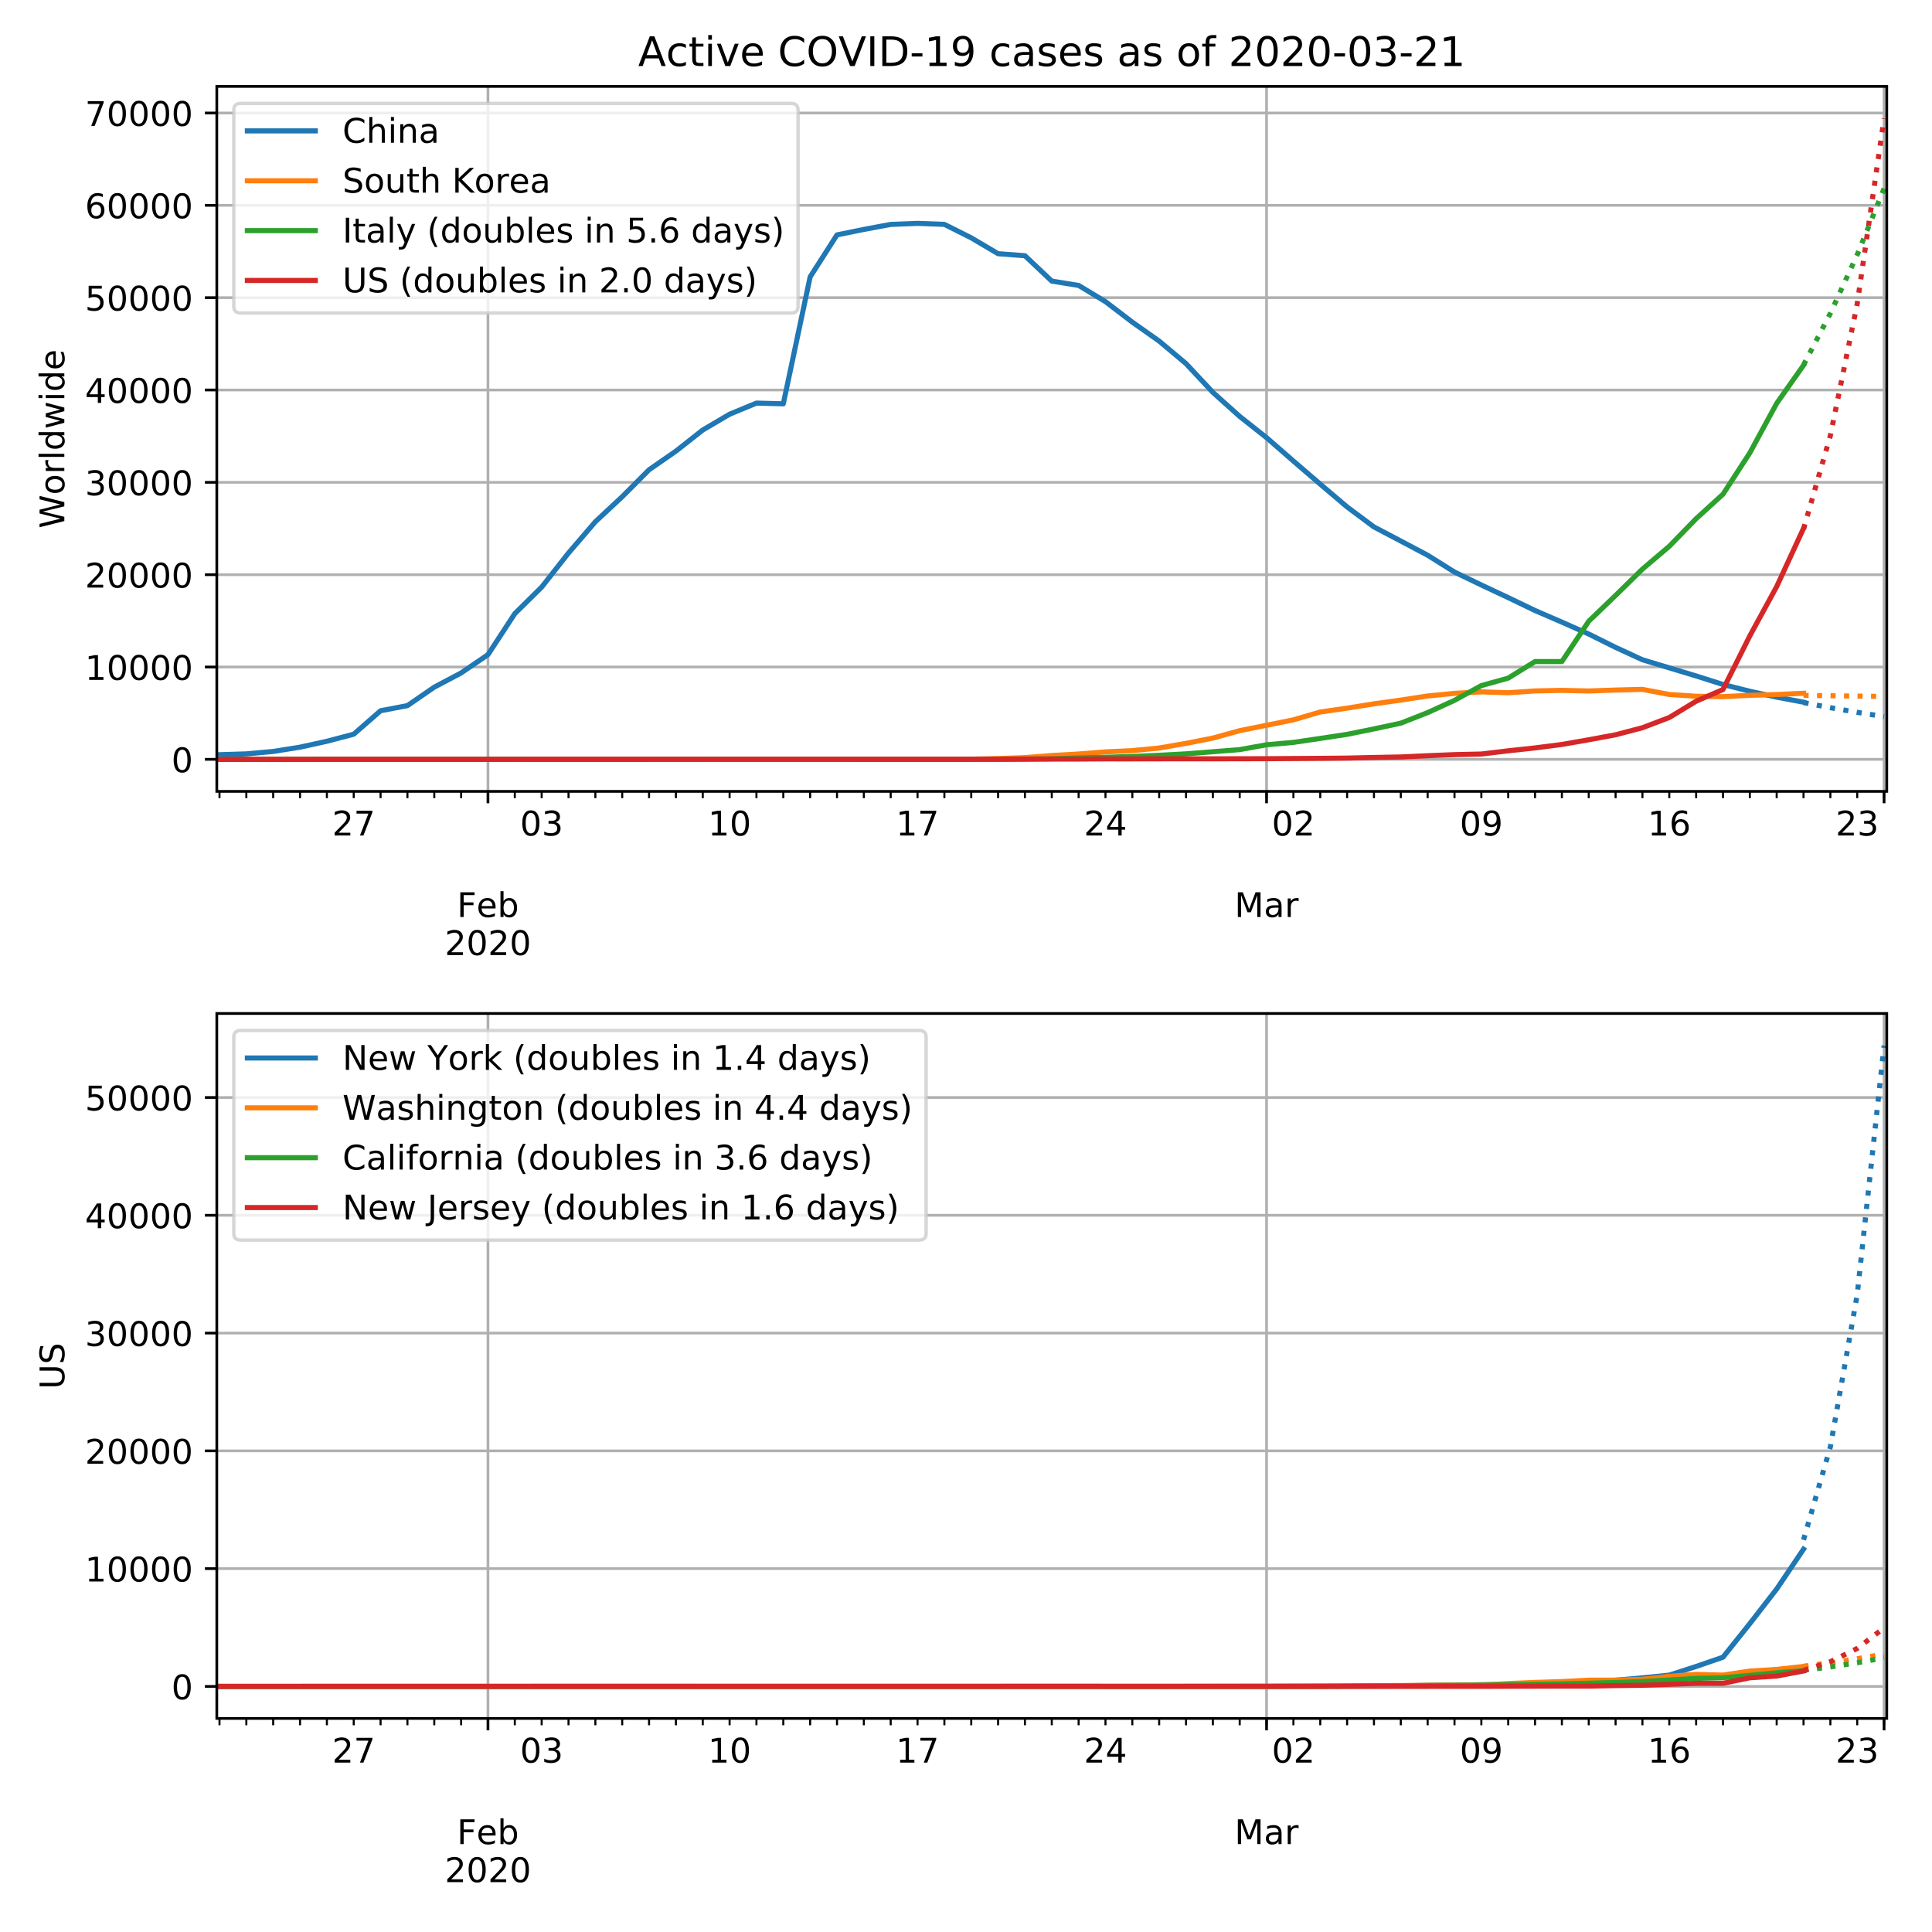 <svg height="758.4" stroke-linejoin="round" viewBox="0 0 568.8 568.8" width="758.4" xmlns="http://www.w3.org/2000/svg" xmlns:xlink="http://www.w3.org/1999/xlink"><defs><path id="u" d="M30.61 48.39q-7.22 0-11.422-5.64-4.204-5.64-4.204-15.453 0-9.813 4.172-15.453 4.188-5.64 11.453-5.64 7.188 0 11.375 5.655 4.203 5.672 4.203 15.438 0 9.719-4.203 15.406-4.187 5.688-11.375 5.688zm0 7.61q11.718 0 18.406-7.625 6.703-7.61 6.703-21.078 0-13.422-6.703-21.078-6.688-7.64-18.407-7.64-11.765 0-18.437 7.64-6.656 7.656-6.656 21.078 0 13.469 6.656 21.078Q18.844 56 30.609 56z" stroke-linejoin="round"/><path id="Q" d="M9.813 72.906h13.28l32.329-60.984v60.984h9.562V0h-13.28L19.39 60.984V0H9.813z" stroke-linejoin="round"/><path id="b" d="M0 0v3.5" stroke="#000" stroke-linejoin="round" stroke-width=".8"/><path id="c" d="M9.813 72.906h41.89v-8.312H19.672V43.109h28.906v-8.297H19.672V0h-9.86z" stroke-linejoin="round"/><path id="d" d="M56.203 29.594v-4.39H14.891q.593-9.282 5.593-14.142 5-4.859 13.938-4.859 5.172 0 10.031 1.266 4.86 1.265 9.656 3.812v-8.5Q49.266.734 44.187-.344 39.11-1.422 33.892-1.422q-13.094 0-20.735 7.61-7.64 7.625-7.64 20.625 0 13.421 7.25 21.296Q20.016 56 32.328 56q11.031 0 17.453-7.11 6.422-7.093 6.422-19.296zm-8.984 2.64q-.094 7.36-4.125 11.75-4.032 4.407-10.672 4.407-7.516 0-12.031-4.25-4.516-4.25-5.203-11.97z" stroke-linejoin="round"/><path id="e" d="M48.688 27.297q0 9.906-4.079 15.547-4.078 5.64-11.203 5.64-7.14 0-11.218-5.64-4.079-5.64-4.079-15.547 0-9.906 4.078-15.547 4.079-5.64 11.22-5.64 7.124 0 11.202 5.64t4.078 15.547zM18.108 46.39q2.844 4.875 7.157 7.234Q29.594 56 35.594 56q9.968 0 16.187-7.906 6.235-7.907 6.235-20.797T51.78 6.484q-6.218-7.906-16.187-7.906-6 0-10.328 2.375-4.313 2.375-7.157 7.25V0H9.08v75.984h9.03z" stroke-linejoin="round"/><path id="f" d="M19.188 8.297h34.421V0H7.33v8.297q5.609 5.812 15.296 15.594 9.703 9.797 12.188 12.64 4.734 5.313 6.609 9 1.89 3.688 1.89 7.25 0 5.813-4.078 9.469-4.078 3.672-10.625 3.672-4.64 0-9.797-1.61-5.14-1.609-11-4.89v9.969Q13.767 71.78 18.938 73q5.188 1.219 9.485 1.219 11.328 0 18.062-5.672 6.735-5.656 6.735-15.125 0-4.5-1.688-8.531-1.672-4.016-6.125-9.485-1.218-1.422-7.765-8.187-6.532-6.766-18.453-18.922z" stroke-linejoin="round"/><path id="g" d="M31.781 66.406q-7.61 0-11.453-7.5Q16.5 51.422 16.5 36.375q0-14.984 3.828-22.484 3.844-7.5 11.453-7.5 7.672 0 11.5 7.5 3.844 7.5 3.844 22.484 0 15.047-3.844 22.531-3.828 7.5-11.5 7.5zm0 7.813q12.266 0 18.735-9.703 6.468-9.688 6.468-28.141 0-18.406-6.468-28.11-6.47-9.687-18.735-9.687-12.25 0-18.718 9.688-6.47 9.703-6.47 28.109 0 18.453 6.47 28.14Q19.53 74.22 31.78 74.22z" stroke-linejoin="round"/><path id="h" d="M9.813 72.906h14.703l18.593-49.61 18.703 49.61h14.704V0H66.89v64.016l-18.797-50h-9.907l-18.796 50V0H9.813z" stroke-linejoin="round"/><path id="i" d="M34.281 27.484q-10.89 0-15.093-2.484-4.204-2.484-4.204-8.5 0-4.781 3.157-7.594 3.156-2.797 8.562-2.797 7.485 0 12 5.297 4.516 5.297 4.516 14.078v2zm17.922 3.72V0H43.22v8.297Q40.14 3.328 35.547.953q-4.594-2.375-11.234-2.375-8.391 0-13.36 4.719Q6 8.016 6 15.922q0 9.219 6.172 13.906 6.187 4.688 18.437 4.688h12.61v.89q0 6.203-4.078 9.594-4.078 3.39-11.453 3.39-4.688 0-9.141-1.124-4.438-1.125-8.531-3.375v8.312q4.921 1.906 9.562 2.844 4.64.953 9.031.953 11.875 0 17.735-6.156 5.86-6.14 5.86-18.64z" stroke-linejoin="round"/><path id="j" d="M41.11 46.297q-1.516.875-3.297 1.281Q36.03 48 33.89 48q-7.625 0-11.703-4.953-4.079-4.953-4.079-14.234V0H9.08v54.688h9.03v-8.5q2.844 4.984 7.375 7.39Q30.031 56 36.531 56q.922 0 2.047-.125 1.125-.11 2.484-.36z" stroke-linejoin="round"/><path id="k" d="M0 0v2" stroke="#000" stroke-linejoin="round" stroke-width=".6"/><path id="l" d="M8.203 72.906h46.875v-4.203L28.61 0H18.312L43.22 64.594H8.203z" stroke-linejoin="round"/><path id="m" d="M40.578 39.313Q47.656 37.797 51.625 33q3.984-4.781 3.984-11.813 0-10.78-7.422-16.703-7.421-5.906-21.093-5.906-4.578 0-9.438.906-4.86.907-10.031 2.72v9.515q4.094-2.39 8.969-3.61 4.89-1.218 10.218-1.218 9.266 0 14.125 3.656 4.86 3.656 4.86 10.64 0 6.454-4.516 10.079-4.515 3.64-12.562 3.64h-8.5v8.11h8.89q7.266 0 11.125 2.906 3.86 2.906 3.86 8.375 0 5.61-3.985 8.61-3.968 3.015-11.39 3.015-4.063 0-8.703-.89-4.641-.876-10.203-2.72v8.782q5.624 1.562 10.53 2.344 4.907.78 9.25.78 11.235 0 17.766-5.109 6.547-5.093 6.547-13.78 0-6.063-3.468-10.235-3.47-4.172-9.86-5.782z" stroke-linejoin="round"/><path id="n" d="M12.406 8.297h16.11v55.625l-17.532-3.516v8.985l17.438 3.515h9.86V8.296H54.39V0H12.406z" stroke-linejoin="round"/><path id="o" d="M37.797 64.313L12.89 25.39h24.906zm-2.594 8.593H47.61V25.391h10.407v-8.203H47.609V0h-9.812v17.188H4.89v9.515z" stroke-linejoin="round"/><path id="p" d="M10.984 1.516V10.5q3.72-1.766 7.516-2.688 3.813-.921 7.484-.921 9.766 0 14.907 6.562 5.156 6.563 5.89 19.953-2.828-4.203-7.187-6.453-4.344-2.25-9.61-2.25-10.937 0-17.312 6.61-6.375 6.625-6.375 18.109 0 11.219 6.64 18 6.641 6.797 17.672 6.797 12.657 0 19.313-9.703 6.672-9.688 6.672-28.141 0-17.234-8.188-27.516Q40.234-1.42 26.422-1.42q-3.719 0-7.531.734-3.797.734-7.907 2.203zM30.61 32.422q6.641 0 10.516 4.531 3.89 4.547 3.89 12.469 0 7.86-3.89 12.422-3.875 4.562-10.516 4.562-6.64 0-10.515-4.562-3.875-4.563-3.875-12.422 0-7.922 3.875-12.469 3.875-4.531 10.515-4.531z" stroke-linejoin="round"/><path id="q" d="M33.016 40.375q-6.641 0-10.532-4.547-3.875-4.531-3.875-12.437 0-7.86 3.875-12.438 3.891-4.562 10.532-4.562 6.64 0 10.515 4.562 3.875 4.578 3.875 12.438 0 7.906-3.875 12.437-3.875 4.547-10.515 4.547zm19.578 30.922v-8.984q-3.719 1.75-7.5 2.671-3.782.938-7.5.938-9.766 0-14.922-6.594-5.14-6.594-5.875-19.922 2.875 4.25 7.219 6.516 4.359 2.266 9.578 2.266 10.984 0 17.36-6.672 6.374-6.657 6.374-18.125 0-11.235-6.64-18.032-6.641-6.78-17.672-6.78-12.657 0-19.344 9.687-6.688 9.703-6.688 28.109 0 17.281 8.204 27.563 8.203 10.28 22.015 10.28 3.719 0 7.5-.734t7.89-2.187z" stroke-linejoin="round"/><path id="r" d="M0 0h-3.5" stroke="#000" stroke-linejoin="round" stroke-width=".8"/><path id="s" d="M10.797 72.906h38.719v-8.312H19.828v-17.86q2.14.735 4.281 1.094 2.157.36 4.313.36 12.203 0 19.328-6.688 7.14-6.688 7.14-18.11 0-11.765-7.328-18.296-7.328-6.516-20.656-6.516-4.593 0-9.36.781-4.75.782-9.827 2.344v9.922q4.39-2.39 9.078-3.563 4.687-1.171 9.906-1.171 8.453 0 13.375 4.437 4.938 4.438 4.938 12.063 0 7.609-4.938 12.047-4.922 4.453-13.375 4.453-3.953 0-7.89-.875-3.922-.875-8.016-2.735z" stroke-linejoin="round"/><path id="t" d="M3.328 72.906h9.953L28.61 11.281l15.282 61.625h11.093l15.328-61.625 15.282 61.625h10.015L77.297 0H64.89L49.516 63.281 33.984 0H21.578z" stroke-linejoin="round"/><path id="O" d="M8.688 72.906h9.921V28.61q0-11.718 4.235-16.875 4.25-5.14 13.781-5.14 9.469 0 13.719 5.14 4.25 5.157 4.25 16.875v44.297H64.5V27.391q0-14.25-7.063-21.532-7.046-7.28-20.812-7.28-13.828 0-20.89 7.28-7.047 7.282-7.047 21.532z" stroke-linejoin="round"/><path id="v" d="M9.422 75.984h8.984V0H9.422z" stroke-linejoin="round"/><path id="w" d="M45.406 46.39v29.594h8.985V0h-8.985v8.203Q42.578 3.328 38.25.953q-4.313-2.375-10.375-2.375-9.906 0-16.14 7.906-6.22 7.922-6.22 20.813 0 12.89 6.22 20.797Q17.968 56 27.874 56q6.063 0 10.375-2.375 4.328-2.36 7.156-7.234zm-30.61-19.093q0-9.906 4.079-15.547 4.078-5.64 11.203-5.64 7.125 0 11.219 5.64 4.11 5.64 4.11 15.547 0 9.906-4.11 15.547-4.094 5.64-11.219 5.64-7.125 0-11.203-5.64-4.078-5.64-4.078-15.547z" stroke-linejoin="round"/><path id="x" d="M4.203 54.688h8.985l11.234-42.672 11.172 42.672h10.593l11.235-42.672 11.187 42.672h8.985L63.28 0H52.688L40.922 44.828 29.109 0H18.5z" stroke-linejoin="round"/><path id="y" d="M9.422 54.688h8.984V0H9.422zm0 21.296h8.984v-11.39H9.422z" stroke-linejoin="round"/><path id="z" d="M48.781 52.594v-8.407q-3.812 2.11-7.64 3.157-3.828 1.047-7.735 1.047-8.75 0-13.593-5.547-4.829-5.532-4.829-15.547 0-10.016 4.829-15.563 4.843-5.53 13.593-5.53 3.907 0 7.735 1.046 3.828 1.047 7.64 3.156V2.094Q45.016.344 40.984-.531q-4.015-.89-8.562-.89-12.36 0-19.64 7.765-7.266 7.765-7.266 20.953 0 13.375 7.343 21.031Q20.22 56 33.016 56q4.14 0 8.093-.86 3.953-.843 7.672-2.546z" stroke-linejoin="round"/><path id="A" d="M18.313 70.219V54.688h18.5v-6.985h-18.5V18.016q0-6.688 1.828-8.594 1.828-1.906 7.453-1.906h9.218V0h-9.218q-10.407 0-14.36 3.875-3.953 3.89-3.953 14.14v29.688H2.687v6.984h6.594V70.22z" stroke-linejoin="round"/><path id="B" d="M64.406 67.281v-10.39q-4.984 4.64-10.625 6.922-5.64 2.296-11.984 2.296-12.5 0-19.14-7.64-6.641-7.64-6.641-22.094 0-14.406 6.64-22.047 6.64-7.64 19.14-7.64 6.345 0 11.985 2.296 5.64 2.297 10.625 6.938V5.609Q59.234 2.094 53.437.33q-5.78-1.75-12.218-1.75-16.563 0-26.094 10.124-9.516 10.14-9.516 27.672 0 17.578 9.516 27.703 9.531 10.14 26.094 10.14 6.531 0 12.312-1.734 5.797-1.734 10.875-5.203z" stroke-linejoin="round"/><path id="C" d="M9.813 72.906h9.859V0h-9.86z" stroke-linejoin="round"/><path id="D" d="M4.89 31.39h26.313v-8H4.891z" stroke-linejoin="round"/><path id="E" d="M44.281 53.078v-8.5q-3.797 1.953-7.906 2.922-4.094.984-8.5.984-6.688 0-10.031-2.047-3.344-2.046-3.344-6.156 0-3.125 2.39-4.906 2.391-1.781 9.626-3.39l3.078-.688q9.562-2.047 13.593-5.781 4.032-3.735 4.032-10.422 0-7.625-6.032-12.078-6.03-4.438-16.578-4.438-4.39 0-9.156.86Q10.688.296 5.422 2v9.281q4.984-2.594 9.812-3.89 4.829-1.282 9.579-1.282 6.343 0 9.75 2.172 3.421 2.172 3.421 6.125 0 3.656-2.468 5.61-2.453 1.953-10.813 3.765l-3.125.735q-8.344 1.75-12.062 5.39-3.704 3.64-3.704 9.985 0 7.718 5.47 11.906Q16.75 56 26.811 56q4.97 0 9.36-.734 4.406-.72 8.11-2.188z" stroke-linejoin="round"/><path id="F" d="M37.11 75.984V68.5h-8.594q-4.828 0-6.72-1.953-1.874-1.953-1.874-7.031v-4.828h14.797v-6.985H19.922V0H10.89v47.703H2.297v6.984h8.594V58.5q0 9.125 4.25 13.297 4.25 4.187 13.468 4.187z" stroke-linejoin="round"/><path id="G" d="M54.89 33.016V0h-8.984v32.719q0 7.765-3.031 11.61-3.031 3.858-9.078 3.858-7.281 0-11.484-4.64-4.204-4.625-4.204-12.64V0H9.08v75.984h9.03V46.188q3.235 4.937 7.594 7.374Q30.078 56 35.797 56q9.422 0 14.25-5.828 4.844-5.828 4.844-17.156z" stroke-linejoin="round"/><path id="H" d="M54.89 33.016V0h-8.984v32.719q0 7.765-3.031 11.61-3.031 3.858-9.078 3.858-7.281 0-11.484-4.64-4.204-4.625-4.204-12.64V0H9.08v54.688h9.03v-8.5q3.235 4.937 7.594 7.374Q30.078 56 35.797 56q9.422 0 14.25-5.828 4.844-5.828 4.844-17.156z" stroke-linejoin="round"/><path id="I" d="M53.516 70.516V60.89q-5.61 2.687-10.594 4-4.984 1.328-9.625 1.328-8.047 0-12.422-3.125t-4.375-8.89q0-4.845 2.906-7.313 2.907-2.453 11.016-3.97l5.953-1.218q11.031-2.11 16.281-7.406 5.25-5.297 5.25-14.172 0-10.61-7.11-16.078-7.093-5.469-20.812-5.469-5.172 0-11.015 1.172Q13.14.922 6.89 3.219v10.156q6-3.36 11.765-5.078 5.766-1.703 11.328-1.703 8.438 0 13.032 3.312 4.593 3.328 4.593 9.485 0 5.359-3.297 8.39-3.296 3.032-10.812 4.547L27.484 33.5q-11.03 2.188-15.968 6.875-4.922 4.688-4.922 13.047 0 9.672 6.812 15.234 6.813 5.563 18.766 5.563 5.14 0 10.453-.938 5.328-.922 10.89-2.765z" stroke-linejoin="round"/><path id="J" d="M8.5 21.578v33.11h8.984V21.922q0-7.766 3.016-11.656 3.031-3.875 9.094-3.875 7.265 0 11.484 4.64 4.234 4.64 4.234 12.656v31h8.985V0h-8.984v8.406Q42.047 3.422 37.718 1q-4.313-2.422-10.032-2.422-9.421 0-14.312 5.86Q8.5 10.296 8.5 21.578z" stroke-linejoin="round"/><path id="K" d="M32.172-5.078q-3.797-9.766-7.422-12.735-3.61-2.984-9.656-2.984H7.906v7.516h5.282q3.703 0 5.75 1.765Q21-9.766 23.483-3.219l1.61 4.094-22.11 53.813H12.5l17.094-42.766 17.093 42.766h9.516z" stroke-linejoin="round"/><path id="L" d="M31 75.875q-6.531-11.219-9.719-22.219-3.172-10.984-3.172-22.265 0-11.266 3.203-22.328Q24.517-2 31-13.188h-7.813Q15.875-1.704 12.235 9.375q-3.64 11.078-3.64 22.016 0 10.89 3.61 21.922 3.624 11.046 10.983 22.562z" stroke-linejoin="round"/><path id="M" d="M10.688 12.406H21V0H10.687z" stroke-linejoin="round"/><path id="N" d="M8.016 75.875h7.812q7.313-11.516 10.953-22.563 3.64-11.03 3.64-21.921 0-10.938-3.64-22.016-3.64-11.078-10.953-22.563H8.016Q14.5-2 17.703 9.063q3.203 11.063 3.203 22.329 0 11.28-3.203 22.265-3.203 11-9.687 22.219z" stroke-linejoin="round"/><clipPath id="P" stroke-linejoin="round"><path d="M63.83 298.38h491.65v207.548H63.83z"/></clipPath><clipPath id="a" stroke-linejoin="round"><path d="M63.83 25.44h491.65v207.548H63.83z"/></clipPath></defs><path d="M0 568.8h568.8V0H0z" fill="#fff"/><path d="M63.83 232.988h491.65V25.44H63.83z" fill="#fff"/><path clip-path="url(#a)" d="M143.664 232.988V25.44" fill="none" stroke="#b0b0b0" stroke-linecap="square" stroke-width=".8"/><use stroke="#000" stroke-width=".8" x="143.664" xlink:href="#b" y="232.988"/><g transform="matrix(.1 0 0 -.1 134.541 269.982)"><use xlink:href="#c"/><use x="57.441" xlink:href="#d"/><use x="118.965" xlink:href="#e"/></g><g transform="matrix(.1 0 0 -.1 130.939 281.18)"><use xlink:href="#f"/><use x="63.623" xlink:href="#g"/><use x="127.246" xlink:href="#f"/><use x="190.869" xlink:href="#g"/></g><path clip-path="url(#a)" d="M372.89 232.988V25.44" fill="none" stroke="#b0b0b0" stroke-linecap="square" stroke-width=".8"/><use stroke="#000" stroke-width=".8" x="372.89" xlink:href="#b" y="232.988"/><g transform="matrix(.1 0 0 -.1 363.456 269.982)"><use xlink:href="#h"/><use x="86.279" xlink:href="#i"/><use x="147.559" xlink:href="#j"/></g><g stroke-width=".8"><path clip-path="url(#a)" d="M554.69 232.988V25.44" fill="none" stroke="#b0b0b0" stroke-linecap="square"/><use stroke="#000" x="554.69" xlink:href="#b" y="232.988"/></g><use stroke="#000" stroke-width=".6" x="64.62" xlink:href="#k" y="232.988"/><use stroke="#000" stroke-width=".6" x="72.525" xlink:href="#k" y="232.988"/><use stroke="#000" stroke-width=".6" x="80.429" xlink:href="#k" y="232.988"/><use stroke="#000" stroke-width=".6" x="88.333" xlink:href="#k" y="232.988"/><use stroke="#000" stroke-width=".6" x="96.238" xlink:href="#k" y="232.988"/><use stroke="#000" stroke-width=".6" x="104.142" xlink:href="#k" y="232.988"/><g transform="matrix(.1 0 0 -.1 97.78 245.986)"><use xlink:href="#f"/><use x="63.623" xlink:href="#l"/></g><g stroke="#000" stroke-width=".6"><use x="112.046" xlink:href="#k" y="232.988"/><use x="119.951" xlink:href="#k" y="232.988"/><use x="127.855" xlink:href="#k" y="232.988"/><use x="135.76" xlink:href="#k" y="232.988"/><use x="143.664" xlink:href="#k" y="232.988"/><use x="151.568" xlink:href="#k" y="232.988"/></g><use stroke="#000" stroke-width=".6" x="159.473" xlink:href="#k" y="232.988"/><g transform="matrix(.1 0 0 -.1 153.11 245.986)"><use xlink:href="#g"/><use x="63.623" xlink:href="#m"/></g><use stroke="#000" stroke-width=".6" x="167.377" xlink:href="#k" y="232.988"/><use stroke="#000" stroke-width=".6" x="175.281" xlink:href="#k" y="232.988"/><use stroke="#000" stroke-width=".6" x="183.186" xlink:href="#k" y="232.988"/><use stroke="#000" stroke-width=".6" x="191.09" xlink:href="#k" y="232.988"/><use stroke="#000" stroke-width=".6" x="198.994" xlink:href="#k" y="232.988"/><use stroke="#000" stroke-width=".6" x="206.899" xlink:href="#k" y="232.988"/><use stroke="#000" stroke-width=".6" x="214.803" xlink:href="#k" y="232.988"/><g transform="matrix(.1 0 0 -.1 208.44 245.986)"><use xlink:href="#n"/><use x="63.623" xlink:href="#g"/></g><use stroke="#000" stroke-width=".6" x="222.707" xlink:href="#k" y="232.988"/><use stroke="#000" stroke-width=".6" x="230.612" xlink:href="#k" y="232.988"/><use stroke="#000" stroke-width=".6" x="238.516" xlink:href="#k" y="232.988"/><use stroke="#000" stroke-width=".6" x="246.42" xlink:href="#k" y="232.988"/><use stroke="#000" stroke-width=".6" x="254.325" xlink:href="#k" y="232.988"/><use stroke="#000" stroke-width=".6" x="262.229" xlink:href="#k" y="232.988"/><use stroke="#000" stroke-width=".6" x="270.133" xlink:href="#k" y="232.988"/><g transform="matrix(.1 0 0 -.1 263.77 245.986)"><use xlink:href="#n"/><use x="63.623" xlink:href="#l"/></g><use stroke="#000" stroke-width=".6" x="278.038" xlink:href="#k" y="232.988"/><use stroke="#000" stroke-width=".6" x="285.942" xlink:href="#k" y="232.988"/><use stroke="#000" stroke-width=".6" x="293.846" xlink:href="#k" y="232.988"/><use stroke="#000" stroke-width=".6" x="301.751" xlink:href="#k" y="232.988"/><use stroke="#000" stroke-width=".6" x="309.655" xlink:href="#k" y="232.988"/><use stroke="#000" stroke-width=".6" x="317.559" xlink:href="#k" y="232.988"/><use stroke="#000" stroke-width=".6" x="325.464" xlink:href="#k" y="232.988"/><g transform="matrix(.1 0 0 -.1 319.101 245.986)"><use xlink:href="#f"/><use x="63.623" xlink:href="#o"/></g><use stroke="#000" stroke-width=".6" x="333.368" xlink:href="#k" y="232.988"/><use stroke="#000" stroke-width=".6" x="341.272" xlink:href="#k" y="232.988"/><use stroke="#000" stroke-width=".6" x="349.177" xlink:href="#k" y="232.988"/><use stroke="#000" stroke-width=".6" x="357.081" xlink:href="#k" y="232.988"/><use stroke="#000" stroke-width=".6" x="364.985" xlink:href="#k" y="232.988"/><use stroke="#000" stroke-width=".6" x="372.89" xlink:href="#k" y="232.988"/><use stroke="#000" stroke-width=".6" x="380.794" xlink:href="#k" y="232.988"/><g transform="matrix(.1 0 0 -.1 374.432 245.986)"><use xlink:href="#g"/><use x="63.623" xlink:href="#f"/></g><use stroke="#000" stroke-width=".6" x="388.698" xlink:href="#k" y="232.988"/><use stroke="#000" stroke-width=".6" x="396.603" xlink:href="#k" y="232.988"/><use stroke="#000" stroke-width=".6" x="404.507" xlink:href="#k" y="232.988"/><use stroke="#000" stroke-width=".6" x="412.411" xlink:href="#k" y="232.988"/><use stroke="#000" stroke-width=".6" x="420.316" xlink:href="#k" y="232.988"/><use stroke="#000" stroke-width=".6" x="428.22" xlink:href="#k" y="232.988"/><use stroke="#000" stroke-width=".6" x="436.124" xlink:href="#k" y="232.988"/><g transform="matrix(.1 0 0 -.1 429.762 245.986)"><use xlink:href="#g"/><use x="63.623" xlink:href="#p"/></g><use stroke="#000" stroke-width=".6" x="444.029" xlink:href="#k" y="232.988"/><use stroke="#000" stroke-width=".6" x="451.933" xlink:href="#k" y="232.988"/><use stroke="#000" stroke-width=".6" x="459.837" xlink:href="#k" y="232.988"/><use stroke="#000" stroke-width=".6" x="467.742" xlink:href="#k" y="232.988"/><use stroke="#000" stroke-width=".6" x="475.646" xlink:href="#k" y="232.988"/><use stroke="#000" stroke-width=".6" x="483.55" xlink:href="#k" y="232.988"/><g><use stroke="#000" stroke-width=".6" x="491.455" xlink:href="#k" y="232.988"/><g transform="matrix(.1 0 0 -.1 485.092 245.986)"><use xlink:href="#n"/><use x="63.623" xlink:href="#q"/></g></g><use stroke="#000" stroke-width=".6" x="499.359" xlink:href="#k" y="232.988"/><use stroke="#000" stroke-width=".6" x="507.264" xlink:href="#k" y="232.988"/><use stroke="#000" stroke-width=".6" x="515.168" xlink:href="#k" y="232.988"/><use stroke="#000" stroke-width=".6" x="523.072" xlink:href="#k" y="232.988"/><use stroke="#000" stroke-width=".6" x="530.977" xlink:href="#k" y="232.988"/><use stroke="#000" stroke-width=".6" x="538.881" xlink:href="#k" y="232.988"/><g><use stroke="#000" stroke-width=".6" x="546.785" xlink:href="#k" y="232.988"/><g transform="matrix(.1 0 0 -.1 540.423 245.986)"><use xlink:href="#f"/><use x="63.623" xlink:href="#m"/></g></g><use stroke="#000" stroke-width=".6" x="554.69" xlink:href="#k" y="232.988"/><g><path clip-path="url(#a)" d="M63.83 223.554h491.65" fill="none" stroke="#b0b0b0" stroke-linecap="square" stroke-width=".8"/><use stroke="#000" stroke-width=".8" x="63.83" xlink:href="#r" y="223.554"/><use transform="matrix(.1 0 0 -.1 50.468 227.353)" xlink:href="#g"/><path clip-path="url(#a)" d="M63.83 196.37h491.65" fill="none" stroke="#b0b0b0" stroke-linecap="square" stroke-width=".8"/><use stroke="#000" stroke-width=".8" x="63.83" xlink:href="#r" y="196.37"/><g transform="matrix(.1 0 0 -.1 25.017 200.17)"><use xlink:href="#n"/><use x="63.623" xlink:href="#g"/><use x="127.246" xlink:href="#g"/><use x="190.869" xlink:href="#g"/><use x="254.492" xlink:href="#g"/></g><path clip-path="url(#a)" d="M63.83 169.187h491.65" fill="none" stroke="#b0b0b0" stroke-linecap="square" stroke-width=".8"/><use stroke="#000" stroke-width=".8" x="63.83" xlink:href="#r" y="169.187"/><g transform="matrix(.1 0 0 -.1 25.017 172.986)"><use xlink:href="#f"/><use x="63.623" xlink:href="#g"/><use x="127.246" xlink:href="#g"/><use x="190.869" xlink:href="#g"/><use x="254.492" xlink:href="#g"/></g><g><path clip-path="url(#a)" d="M63.83 142.003h491.65" fill="none" stroke="#b0b0b0" stroke-linecap="square" stroke-width=".8"/><use stroke="#000" stroke-width=".8" x="63.83" xlink:href="#r" y="142.003"/><g transform="matrix(.1 0 0 -.1 25.017 145.802)"><use xlink:href="#m"/><use x="63.623" xlink:href="#g"/><use x="127.246" xlink:href="#g"/><use x="190.869" xlink:href="#g"/><use x="254.492" xlink:href="#g"/></g></g><g><path clip-path="url(#a)" d="M63.83 114.82h491.65" fill="none" stroke="#b0b0b0" stroke-linecap="square" stroke-width=".8"/><use stroke="#000" stroke-width=".8" x="63.83" xlink:href="#r" y="114.819"/><g transform="matrix(.1 0 0 -.1 25.017 118.619)"><use xlink:href="#o"/><use x="63.623" xlink:href="#g"/><use x="127.246" xlink:href="#g"/><use x="190.869" xlink:href="#g"/><use x="254.492" xlink:href="#g"/></g></g><g><path clip-path="url(#a)" d="M63.83 87.636h491.65" fill="none" stroke="#b0b0b0" stroke-linecap="square" stroke-width=".8"/><use stroke="#000" stroke-width=".8" x="63.83" xlink:href="#r" y="87.636"/><g transform="matrix(.1 0 0 -.1 25.017 91.435)"><use xlink:href="#s"/><use x="63.623" xlink:href="#g"/><use x="127.246" xlink:href="#g"/><use x="190.869" xlink:href="#g"/><use x="254.492" xlink:href="#g"/></g></g><g><path clip-path="url(#a)" d="M63.83 60.452h491.65" fill="none" stroke="#b0b0b0" stroke-linecap="square" stroke-width=".8"/><use stroke="#000" stroke-width=".8" x="63.83" xlink:href="#r" y="60.452"/><g transform="matrix(.1 0 0 -.1 25.017 64.251)"><use xlink:href="#q"/><use x="63.623" xlink:href="#g"/><use x="127.246" xlink:href="#g"/><use x="190.869" xlink:href="#g"/><use x="254.492" xlink:href="#g"/></g></g><g><path clip-path="url(#a)" d="M63.83 33.269h491.65" fill="none" stroke="#b0b0b0" stroke-linecap="square" stroke-width=".8"/><use stroke="#000" stroke-width=".8" x="63.83" xlink:href="#r" y="33.269"/><g transform="matrix(.1 0 0 -.1 25.017 37.068)"><use xlink:href="#l"/><use x="63.623" xlink:href="#g"/><use x="127.246" xlink:href="#g"/><use x="190.869" xlink:href="#g"/><use x="254.492" xlink:href="#g"/></g></g><g transform="matrix(0 -.1 -.1 0 18.938 155.56)"><use xlink:href="#t"/><use x="98.799" xlink:href="#u"/><use x="159.98" xlink:href="#j"/><use x="201.094" xlink:href="#v"/><use x="228.877" xlink:href="#w"/><use x="292.354" xlink:href="#x"/><use x="374.141" xlink:href="#y"/><use x="401.924" xlink:href="#w"/><use x="465.4" xlink:href="#d"/></g></g><g fill="none"><path clip-path="url(#a)" d="M64.62 222.19l7.905-.243 7.904-.714 7.904-1.262 7.905-1.737 7.904-2.082 7.904-6.902 7.905-1.509 7.904-5.44 7.905-4.18 7.904-5.385 7.904-12.086 7.905-7.804 7.904-10.04 7.904-9.2 7.905-7.376 7.904-7.924 7.904-5.488 7.905-6.223 7.904-4.648 7.904-3.27 7.905.21 7.904-37.37 7.904-12.363 7.905-1.61 7.904-1.473 7.904-.307 7.905.293 7.904 3.964 7.904 4.673 7.905.592 7.904 7.473 7.904 1.275 7.905 4.773 7.904 6.04 7.904 5.573 7.905 6.636 7.904 8.457 7.904 7.09 7.905 6.249 7.904 6.888 7.904 6.801 7.905 6.707 7.904 5.888 7.904 4.148 7.905 4.183 7.904 4.953 7.904 3.811 7.905 3.71 7.904 3.804 7.904 3.417 7.905 3.507 7.904 3.928 7.904 3.645 7.905 2.384 7.904 2.381 7.905 2.512 7.904 1.995 7.904 1.743 7.905 1.473" stroke="#1f77b4" stroke-linecap="square" stroke-width="1.5"/><path clip-path="url(#a)" d="M530.977 206.847l7.904 1.504 7.904 1.369 7.905 1.245" stroke="#1f77b4" stroke-dasharray="1.5 2.475" stroke-width="1.5"/><path clip-path="url(#a)" d="M64.62 223.551h7.905l7.904-.002h7.904l7.905-.003 7.904-.003h23.713l7.905-.019 7.904-.003 7.904-.008h7.905l7.904-.002 7.904-.009 7.905-.01h15.808l7.905.002 7.904-.005 7.904-.003 7.905.01h15.808l7.905.006 7.904-.002h7.904l7.905.002h7.904l7.904-.184 7.905-.27 7.904-.622 7.904-.443 7.905-.623 7.904-.375 7.904-.766 7.905-1.37 7.904-1.553 7.904-2.188 7.905-1.582 7.904-1.598 7.904-2.314 7.905-1.133 7.904-1.27 7.904-1.098 7.905-1.212 7.904-.772 7.904-.438 7.905.258 7.904-.53 7.904-.171 7.905.182 7.904-.275 7.904-.198 7.905 1.503 7.904.522 7.905.117 7.904-.394 7.904-.228 7.905-.378" stroke="#ff7f0e" stroke-linecap="square" stroke-width="1.5"/><path clip-path="url(#a)" d="M530.977 204.73l7.904.105 7.904.106 7.905.104" stroke="#ff7f0e" stroke-dasharray="1.5 2.475" stroke-width="1.5"/><path clip-path="url(#a)" d="M64.62 223.554h63.235l7.905-.005h47.426l7.904-.003H293.846l7.905-.044 7.904-.108 7.904-.248 7.905-.193 7.904-.244 7.904-.346 7.905-.421 7.904-.62 7.904-.63 7.905-1.425 7.904-.701 7.904-1.164 7.905-1.204 7.904-1.604 7.904-1.685 7.905-3.113 7.904-3.604 7.904-4.344 7.905-2.2 7.904-4.881h7.904l7.905-11.866 7.904-7.598 7.904-7.755 7.905-6.715 7.904-8.125 7.905-7.198 7.904-12.178 7.904-14.568 7.905-11.232" stroke="#2ca02c" stroke-linecap="square" stroke-width="1.5"/><path clip-path="url(#a)" d="M530.977 107.475l7.904-15.237 7.904-17.236 7.905-19.498" stroke="#2ca02c" stroke-dasharray="1.5 2.475" stroke-width="1.5"/><path clip-path="url(#a)" d="M64.62 223.551h7.905l7.904-.002h7.904l7.905-.009h31.617l7.905-.002 7.904-.006h7.904l7.905-.008h7.904l7.904-.003h23.713l7.905.009h7.904l7.904-.003h7.905l7.904-.006h55.33l7.905-.049h15.808l7.905-.048 7.904.002 7.904-.016 7.905-.003 7.904-.003 7.904-.019 7.905-.016 7.904-.054 7.904-.052 7.905-.073 7.904-.182 7.904-.15 7.905-.37 7.904-.315 7.904-.182 7.905-.946 7.904-.854 7.904-1.016 7.905-1.384 7.904-1.468 7.904-2.077 7.905-3.006 7.904-4.8 7.905-3.442 7.904-15.794 7.904-14.51 7.905-17.14" stroke="#d62728" stroke-linecap="square" stroke-width="1.5"/><path clip-path="url(#a)" d="M530.977 155.778l7.904-27.568 7.904-38.78 7.905-54.556" stroke="#d62728" stroke-dasharray="1.5 2.475" stroke-width="1.5"/><path d="M63.83 232.988V25.44M555.48 232.988V25.44M63.83 232.988h491.65M63.83 25.44h491.65" stroke="#000" stroke-linecap="square" stroke-linejoin="miter" stroke-width=".8"/></g><g transform="matrix(.12 0 0 -.12 187.876 19.44)"><path d="M34.188 63.188L20.797 26.906h26.812zm-5.579 9.718h11.188L67.578 0h-10.25l-6.64 18.703h-32.86L11.188 0H.78z"/><use x="68.393" xlink:href="#z"/><use x="123.373" xlink:href="#A"/><use x="162.582" xlink:href="#y"/><path d="M193.35 54.688h9.515L219.96 8.797l17.094 45.89h9.515L226.053 0H213.85z"/><use x="249.545" xlink:href="#d"/><use x="342.855" xlink:href="#B"/><path d="M452.086 66.219q-10.75 0-17.078-8.016-6.313-8-6.313-21.828 0-13.766 6.313-21.781 6.328-8 17.078-8 10.734 0 17.016 8 6.28 8.015 6.28 21.781 0 13.828-6.28 21.828-6.282 8.016-17.016 8.016zm0 8q15.328 0 24.5-10.281 9.187-10.282 9.187-27.563 0-17.234-9.187-27.516-9.172-10.28-24.5-10.28-15.375 0-24.594 10.25-9.203 10.265-9.203 27.546t9.203 27.563q9.219 10.28 24.594 10.28zM519.984 0l-27.828 72.906h10.297l23.11-61.375 23.14 61.375h10.25L531.172 0z"/><use x="559.783" xlink:href="#C"/><path d="M608.947 64.797V8.109h11.922q15.094 0 22.094 6.829 7 6.843 7 21.593 0 14.64-7 21.453-7 6.813-22.094 6.813zm-9.86 8.11h20.267q21.187 0 31.093-8.813 9.922-8.813 9.922-27.563 0-18.86-9.969-27.703Q640.447 0 619.354 0h-20.266z"/><use x="666.277" xlink:href="#D"/><use x="702.361" xlink:href="#n"/><use x="765.984" xlink:href="#p"/><use x="861.395" xlink:href="#z"/><use x="916.375" xlink:href="#i"/><use x="977.654" xlink:href="#E"/><use x="1029.754" xlink:href="#d"/><use x="1091.277" xlink:href="#E"/><use x="1175.164" xlink:href="#i"/><use x="1236.443" xlink:href="#E"/><use x="1320.33" xlink:href="#u"/><use x="1381.512" xlink:href="#F"/><use x="1448.504" xlink:href="#f"/><use x="1512.127" xlink:href="#g"/><use x="1575.75" xlink:href="#f"/><use x="1639.373" xlink:href="#g"/><use x="1702.996" xlink:href="#D"/><use x="1739.08" xlink:href="#g"/><use x="1802.703" xlink:href="#m"/><use x="1866.326" xlink:href="#D"/><use x="1902.41" xlink:href="#f"/><use x="1966.033" xlink:href="#n"/></g><g><path d="M70.83 92.153h162.128q2 0 2-2V32.44q0-2-2-2H70.83q-2 0-2 2v57.713q0 2 2 2z" fill="#fff" opacity=".8" stroke="#ccc" stroke-linejoin="miter"/><path d="M72.83 38.538h20" fill="none" stroke="#1f77b4" stroke-linecap="square" stroke-width="1.5"/><g transform="matrix(.1 0 0 -.1 100.83 42.038)"><use xlink:href="#B"/><use x="69.824" xlink:href="#G"/><use x="133.203" xlink:href="#y"/><use x="160.986" xlink:href="#H"/><use x="224.365" xlink:href="#i"/></g><path d="M72.83 53.217h20" fill="none" stroke="#ff7f0e" stroke-linecap="square" stroke-width="1.5"/><g transform="matrix(.1 0 0 -.1 100.83 56.717)"><use xlink:href="#I"/><use x="63.477" xlink:href="#u"/><use x="124.658" xlink:href="#J"/><use x="188.037" xlink:href="#A"/><use x="227.246" xlink:href="#G"/><path d="M332.225 72.906h9.859V42.094l32.719 30.812h12.703l-36.188-33.984L390.084 0H377.1l-35.016 35.11V0h-9.86z"/><use x="387.91" xlink:href="#u"/><use x="449.092" xlink:href="#j"/><use x="490.174" xlink:href="#d"/><use x="551.697" xlink:href="#i"/></g><path d="M72.83 67.895h20" fill="none" stroke="#2ca02c" stroke-linecap="square" stroke-width="1.5"/><g transform="matrix(.1 0 0 -.1 100.83 71.395)"><use xlink:href="#C"/><use x="29.492" xlink:href="#A"/><use x="68.701" xlink:href="#i"/><use x="129.98" xlink:href="#v"/><use x="157.764" xlink:href="#K"/><use x="248.73" xlink:href="#L"/><use x="287.744" xlink:href="#w"/><use x="351.221" xlink:href="#u"/><use x="412.402" xlink:href="#J"/><use x="475.781" xlink:href="#e"/><use x="539.258" xlink:href="#v"/><use x="567.041" xlink:href="#d"/><use x="628.564" xlink:href="#E"/><use x="712.451" xlink:href="#y"/><use x="740.234" xlink:href="#H"/><use x="835.4" xlink:href="#s"/><use x="899.023" xlink:href="#M"/><use x="930.811" xlink:href="#q"/><use x="1026.221" xlink:href="#w"/><use x="1089.697" xlink:href="#i"/><use x="1150.977" xlink:href="#K"/><use x="1210.156" xlink:href="#E"/><use x="1262.256" xlink:href="#N"/></g><path d="M72.83 82.573h20" fill="none" stroke="#d62728" stroke-linecap="square" stroke-width="1.5"/><g transform="matrix(.1 0 0 -.1 100.83 86.073)"><use xlink:href="#O"/><use x="73.193" xlink:href="#I"/><use x="168.457" xlink:href="#L"/><use x="207.471" xlink:href="#w"/><use x="270.947" xlink:href="#u"/><use x="332.129" xlink:href="#J"/><use x="395.508" xlink:href="#e"/><use x="458.984" xlink:href="#v"/><use x="486.768" xlink:href="#d"/><use x="548.291" xlink:href="#E"/><use x="632.178" xlink:href="#y"/><use x="659.961" xlink:href="#H"/><use x="755.127" xlink:href="#f"/><use x="818.75" xlink:href="#M"/><use x="850.537" xlink:href="#g"/><use x="945.947" xlink:href="#w"/><use x="1009.424" xlink:href="#i"/><use x="1070.703" xlink:href="#K"/><use x="1129.883" xlink:href="#E"/><use x="1181.982" xlink:href="#N"/></g></g><g><path d="M63.83 505.928h491.65V298.38H63.83z" fill="#fff"/><path clip-path="url(#P)" d="M143.664 505.928V298.38" fill="none" stroke="#b0b0b0" stroke-linecap="square" stroke-width=".8"/><use stroke="#000" stroke-width=".8" x="143.664" xlink:href="#b" y="505.928"/><g transform="matrix(.1 0 0 -.1 134.541 542.922)"><use xlink:href="#c"/><use x="57.441" xlink:href="#d"/><use x="118.965" xlink:href="#e"/></g><g transform="matrix(.1 0 0 -.1 130.939 554.12)"><use xlink:href="#f"/><use x="63.623" xlink:href="#g"/><use x="127.246" xlink:href="#f"/><use x="190.869" xlink:href="#g"/></g><path clip-path="url(#P)" d="M372.89 505.928V298.38" fill="none" stroke="#b0b0b0" stroke-linecap="square" stroke-width=".8"/><use stroke="#000" stroke-width=".8" x="372.89" xlink:href="#b" y="505.928"/><g transform="matrix(.1 0 0 -.1 363.456 542.922)"><use xlink:href="#h"/><use x="86.279" xlink:href="#i"/><use x="147.559" xlink:href="#j"/></g><g stroke-width=".8"><path clip-path="url(#P)" d="M554.69 505.928V298.38" fill="none" stroke="#b0b0b0" stroke-linecap="square"/><use stroke="#000" x="554.69" xlink:href="#b" y="505.928"/></g><use stroke="#000" stroke-width=".6" x="64.62" xlink:href="#k" y="505.928"/><use stroke="#000" stroke-width=".6" x="72.525" xlink:href="#k" y="505.928"/><use stroke="#000" stroke-width=".6" x="80.429" xlink:href="#k" y="505.928"/><use stroke="#000" stroke-width=".6" x="88.333" xlink:href="#k" y="505.928"/><use stroke="#000" stroke-width=".6" x="96.238" xlink:href="#k" y="505.928"/><use stroke="#000" stroke-width=".6" x="104.142" xlink:href="#k" y="505.928"/><g transform="matrix(.1 0 0 -.1 97.78 518.926)"><use xlink:href="#f"/><use x="63.623" xlink:href="#l"/></g><g stroke="#000" stroke-width=".6"><use x="112.046" xlink:href="#k" y="505.928"/><use x="119.951" xlink:href="#k" y="505.928"/><use x="127.855" xlink:href="#k" y="505.928"/><use x="135.76" xlink:href="#k" y="505.928"/><use x="143.664" xlink:href="#k" y="505.928"/><use x="151.568" xlink:href="#k" y="505.928"/></g><use stroke="#000" stroke-width=".6" x="159.473" xlink:href="#k" y="505.928"/><g transform="matrix(.1 0 0 -.1 153.11 518.926)"><use xlink:href="#g"/><use x="63.623" xlink:href="#m"/></g><use stroke="#000" stroke-width=".6" x="167.377" xlink:href="#k" y="505.928"/><use stroke="#000" stroke-width=".6" x="175.281" xlink:href="#k" y="505.928"/><use stroke="#000" stroke-width=".6" x="183.186" xlink:href="#k" y="505.928"/><use stroke="#000" stroke-width=".6" x="191.09" xlink:href="#k" y="505.928"/><use stroke="#000" stroke-width=".6" x="198.994" xlink:href="#k" y="505.928"/><use stroke="#000" stroke-width=".6" x="206.899" xlink:href="#k" y="505.928"/><use stroke="#000" stroke-width=".6" x="214.803" xlink:href="#k" y="505.928"/><g transform="matrix(.1 0 0 -.1 208.44 518.926)"><use xlink:href="#n"/><use x="63.623" xlink:href="#g"/></g><use stroke="#000" stroke-width=".6" x="222.707" xlink:href="#k" y="505.928"/><use stroke="#000" stroke-width=".6" x="230.612" xlink:href="#k" y="505.928"/><use stroke="#000" stroke-width=".6" x="238.516" xlink:href="#k" y="505.928"/><use stroke="#000" stroke-width=".6" x="246.42" xlink:href="#k" y="505.928"/><use stroke="#000" stroke-width=".6" x="254.325" xlink:href="#k" y="505.928"/><use stroke="#000" stroke-width=".6" x="262.229" xlink:href="#k" y="505.928"/><use stroke="#000" stroke-width=".6" x="270.133" xlink:href="#k" y="505.928"/><g transform="matrix(.1 0 0 -.1 263.77 518.926)"><use xlink:href="#n"/><use x="63.623" xlink:href="#l"/></g><use stroke="#000" stroke-width=".6" x="278.038" xlink:href="#k" y="505.928"/><use stroke="#000" stroke-width=".6" x="285.942" xlink:href="#k" y="505.928"/><use stroke="#000" stroke-width=".6" x="293.846" xlink:href="#k" y="505.928"/><use stroke="#000" stroke-width=".6" x="301.751" xlink:href="#k" y="505.928"/><use stroke="#000" stroke-width=".6" x="309.655" xlink:href="#k" y="505.928"/><use stroke="#000" stroke-width=".6" x="317.559" xlink:href="#k" y="505.928"/><use stroke="#000" stroke-width=".6" x="325.464" xlink:href="#k" y="505.928"/><g transform="matrix(.1 0 0 -.1 319.101 518.926)"><use xlink:href="#f"/><use x="63.623" xlink:href="#o"/></g><use stroke="#000" stroke-width=".6" x="333.368" xlink:href="#k" y="505.928"/><use stroke="#000" stroke-width=".6" x="341.272" xlink:href="#k" y="505.928"/><use stroke="#000" stroke-width=".6" x="349.177" xlink:href="#k" y="505.928"/><use stroke="#000" stroke-width=".6" x="357.081" xlink:href="#k" y="505.928"/><use stroke="#000" stroke-width=".6" x="364.985" xlink:href="#k" y="505.928"/><use stroke="#000" stroke-width=".6" x="372.89" xlink:href="#k" y="505.928"/><use stroke="#000" stroke-width=".6" x="380.794" xlink:href="#k" y="505.928"/><g transform="matrix(.1 0 0 -.1 374.432 518.926)"><use xlink:href="#g"/><use x="63.623" xlink:href="#f"/></g><use stroke="#000" stroke-width=".6" x="388.698" xlink:href="#k" y="505.928"/><use stroke="#000" stroke-width=".6" x="396.603" xlink:href="#k" y="505.928"/><use stroke="#000" stroke-width=".6" x="404.507" xlink:href="#k" y="505.928"/><use stroke="#000" stroke-width=".6" x="412.411" xlink:href="#k" y="505.928"/><use stroke="#000" stroke-width=".6" x="420.316" xlink:href="#k" y="505.928"/><use stroke="#000" stroke-width=".6" x="428.22" xlink:href="#k" y="505.928"/><use stroke="#000" stroke-width=".6" x="436.124" xlink:href="#k" y="505.928"/><g transform="matrix(.1 0 0 -.1 429.762 518.926)"><use xlink:href="#g"/><use x="63.623" xlink:href="#p"/></g><use stroke="#000" stroke-width=".6" x="444.029" xlink:href="#k" y="505.928"/><use stroke="#000" stroke-width=".6" x="451.933" xlink:href="#k" y="505.928"/><use stroke="#000" stroke-width=".6" x="459.837" xlink:href="#k" y="505.928"/><use stroke="#000" stroke-width=".6" x="467.742" xlink:href="#k" y="505.928"/><use stroke="#000" stroke-width=".6" x="475.646" xlink:href="#k" y="505.928"/><use stroke="#000" stroke-width=".6" x="483.55" xlink:href="#k" y="505.928"/><g><use stroke="#000" stroke-width=".6" x="491.455" xlink:href="#k" y="505.928"/><g transform="matrix(.1 0 0 -.1 485.092 518.926)"><use xlink:href="#n"/><use x="63.623" xlink:href="#q"/></g></g><use stroke="#000" stroke-width=".6" x="499.359" xlink:href="#k" y="505.928"/><use stroke="#000" stroke-width=".6" x="507.264" xlink:href="#k" y="505.928"/><use stroke="#000" stroke-width=".6" x="515.168" xlink:href="#k" y="505.928"/><use stroke="#000" stroke-width=".6" x="523.072" xlink:href="#k" y="505.928"/><use stroke="#000" stroke-width=".6" x="530.977" xlink:href="#k" y="505.928"/><use stroke="#000" stroke-width=".6" x="538.881" xlink:href="#k" y="505.928"/><g><use stroke="#000" stroke-width=".6" x="546.785" xlink:href="#k" y="505.928"/><g transform="matrix(.1 0 0 -.1 540.423 518.926)"><use xlink:href="#f"/><use x="63.623" xlink:href="#m"/></g></g><use stroke="#000" stroke-width=".6" x="554.69" xlink:href="#k" y="505.928"/><g><path clip-path="url(#P)" d="M63.83 496.494h491.65" fill="none" stroke="#b0b0b0" stroke-linecap="square" stroke-width=".8"/><use stroke="#000" stroke-width=".8" x="63.83" xlink:href="#r" y="496.494"/><use transform="matrix(.1 0 0 -.1 50.468 500.293)" xlink:href="#g"/><path clip-path="url(#P)" d="M63.83 461.82h491.65" fill="none" stroke="#b0b0b0" stroke-linecap="square" stroke-width=".8"/><use stroke="#000" stroke-width=".8" x="63.83" xlink:href="#r" y="461.819"/><g transform="matrix(.1 0 0 -.1 25.017 465.619)"><use xlink:href="#n"/><use x="63.623" xlink:href="#g"/><use x="127.246" xlink:href="#g"/><use x="190.869" xlink:href="#g"/><use x="254.492" xlink:href="#g"/></g><path clip-path="url(#P)" d="M63.83 427.145h491.65" fill="none" stroke="#b0b0b0" stroke-linecap="square" stroke-width=".8"/><use stroke="#000" stroke-width=".8" x="63.83" xlink:href="#r" y="427.145"/><g transform="matrix(.1 0 0 -.1 25.017 430.944)"><use xlink:href="#f"/><use x="63.623" xlink:href="#g"/><use x="127.246" xlink:href="#g"/><use x="190.869" xlink:href="#g"/><use x="254.492" xlink:href="#g"/></g><g><path clip-path="url(#P)" d="M63.83 392.47h491.65" fill="none" stroke="#b0b0b0" stroke-linecap="square" stroke-width=".8"/><use stroke="#000" stroke-width=".8" x="63.83" xlink:href="#r" y="392.47"/><g transform="matrix(.1 0 0 -.1 25.017 396.27)"><use xlink:href="#m"/><use x="63.623" xlink:href="#g"/><use x="127.246" xlink:href="#g"/><use x="190.869" xlink:href="#g"/><use x="254.492" xlink:href="#g"/></g></g><g><path clip-path="url(#P)" d="M63.83 357.795h491.65" fill="none" stroke="#b0b0b0" stroke-linecap="square" stroke-width=".8"/><use stroke="#000" stroke-width=".8" x="63.83" xlink:href="#r" y="357.795"/><g transform="matrix(.1 0 0 -.1 25.017 361.595)"><use xlink:href="#o"/><use x="63.623" xlink:href="#g"/><use x="127.246" xlink:href="#g"/><use x="190.869" xlink:href="#g"/><use x="254.492" xlink:href="#g"/></g></g><g><path clip-path="url(#P)" d="M63.83 323.12h491.65" fill="none" stroke="#b0b0b0" stroke-linecap="square" stroke-width=".8"/><use stroke="#000" stroke-width=".8" x="63.83" xlink:href="#r" y="323.121"/><g transform="matrix(.1 0 0 -.1 25.017 326.92)"><use xlink:href="#s"/><use x="63.623" xlink:href="#g"/><use x="127.246" xlink:href="#g"/><use x="190.869" xlink:href="#g"/><use x="254.492" xlink:href="#g"/></g></g><g transform="matrix(0 -.1 -.1 0 18.938 408.988)"><use xlink:href="#O"/><use x="73.193" xlink:href="#I"/></g></g><g fill="none"><path clip-path="url(#P)" d="M64.62 496.494H372.89l7.904-.003 7.904-.004 7.905-.031 7.904-.042 7.904-.045 7.905-.139 7.904-.104 7.904-.124 7.905-.108 7.904-.163 7.904-.374 7.905-.323 7.904-.353 7.904-.715 7.905-.79 7.904-2.552 7.905-2.726 7.904-9.89 7.904-10.183 7.905-11.727" stroke="#1f77b4" stroke-linecap="square" stroke-width="1.5"/><path clip-path="url(#P)" d="M530.977 453.361l7.904-27.409 7.904-44.826 7.905-73.312" stroke="#1f77b4" stroke-dasharray="1.5 2.475" stroke-width="1.5"/><path clip-path="url(#P)" d="M64.62 496.49h134.374l7.905.004H357.08l7.904-.017 7.905-.014 7.904-.007 7.904-.028 7.905-.031 7.904-.104 7.904-.038 7.905-.073 7.904-.066 7.904.004 7.905-.469 7.904-.322 7.904-.257 7.905-.416 7.904-.014 7.904-.235 7.905-.878 7.904-.572 7.905.212 7.904-1.19 7.904-.482 7.905-.894" stroke="#ff7f0e" stroke-linecap="square" stroke-width="1.5"/><path clip-path="url(#P)" d="M530.977 490.55l7.904-1.012 7.904-1.184 7.905-1.386" stroke="#ff7f0e" stroke-dasharray="1.5 2.475" stroke-width="1.5"/><path clip-path="url(#P)" d="M64.62 496.494h23.713l7.905-.007h39.522l7.904-.003h7.904l7.905-.01h55.33l7.904-.004h7.905l7.904-.004h55.33l7.905-.017h15.808l7.905.017h15.808l7.905-.003h7.904l7.904-.004h7.905l7.904-.03 7.904-.015 7.905-.031 7.904-.055 7.904-.028 7.905-.08 7.904-.055 7.904-.021 7.905-.135 7.904-.111 7.904-.136 7.905-.211 7.904-.198 7.904-.295 7.905-.45 7.904-.472 7.905-.201 7.904-.68 7.904-.762 7.905-.645" stroke="#2ca02c" stroke-linecap="square" stroke-width="1.5"/><path clip-path="url(#P)" d="M530.977 491.749l7.904-.999 7.904-1.208 7.905-1.462" stroke="#2ca02c" stroke-dasharray="1.5 2.475" stroke-width="1.5"/><path clip-path="url(#P)" d="M64.62 496.494H396.603l7.904-.007h7.904l7.905-.007 7.904-.003h7.904l7.905-.032 7.904-.027 7.904-.021h7.905l7.904-.139 7.904-.097 7.905-.274 7.904-.305 7.905-.003 7.904-1.627 7.904-.506 7.905-1.498" stroke="#d62728" stroke-linecap="square" stroke-width="1.5"/><path clip-path="url(#P)" d="M530.977 491.78l7.904-2.546 7.904-3.923 7.905-6.043" stroke="#d62728" stroke-dasharray="1.5 2.475" stroke-width="1.5"/><path d="M63.83 505.928V298.38M555.48 505.928V298.38M63.83 505.928h491.65M63.83 298.38h491.65" stroke="#000" stroke-linecap="square" stroke-linejoin="miter" stroke-width=".8"/></g><g><path d="M70.83 365.092h199.827q2 0 2-2V305.38q0-2-2-2H70.83q-2 0-2 2v57.712q0 2 2 2z" fill="#fff" opacity=".8" stroke="#ccc" stroke-linejoin="miter"/><path d="M72.83 311.478h20" fill="none" stroke="#1f77b4" stroke-linecap="square" stroke-width="1.5"/><g transform="matrix(.1 0 0 -.1 100.83 314.978)"><use xlink:href="#Q"/><use x="74.805" xlink:href="#d"/><use x="136.328" xlink:href="#x"/><path d="M249.7 72.906h10.609l20.203-29.984 20.078 29.984h10.594L285.402 34.72V0h-9.906v34.719z"/><use x="310.783" xlink:href="#u"/><use x="371.965" xlink:href="#j"/><path d="M422.156 75.984h9.031V31.11L458 54.687h11.469l-29-25.578L470.703 0h-11.719l-27.796 26.703V0h-9.032z"/><use x="502.775" xlink:href="#L"/><use x="541.789" xlink:href="#w"/><use x="605.266" xlink:href="#u"/><use x="666.447" xlink:href="#J"/><use x="729.826" xlink:href="#e"/><use x="793.303" xlink:href="#v"/><use x="821.086" xlink:href="#d"/><use x="882.609" xlink:href="#E"/><use x="966.496" xlink:href="#y"/><use x="994.279" xlink:href="#H"/><use x="1089.445" xlink:href="#n"/><use x="1153.068" xlink:href="#M"/><use x="1184.855" xlink:href="#o"/><use x="1280.266" xlink:href="#w"/><use x="1343.742" xlink:href="#i"/><use x="1405.021" xlink:href="#K"/><use x="1464.201" xlink:href="#E"/><use x="1516.301" xlink:href="#N"/></g><path d="M72.83 326.157h20" fill="none" stroke="#ff7f0e" stroke-linecap="square" stroke-width="1.5"/><g transform="matrix(.1 0 0 -.1 100.83 329.657)"><use xlink:href="#t"/><use x="98.783" xlink:href="#i"/><use x="160.063" xlink:href="#E"/><use x="212.162" xlink:href="#G"/><use x="275.541" xlink:href="#y"/><use x="303.324" xlink:href="#H"/><path d="M412.11 27.984q0 9.766-4.032 15.125-4.015 5.375-11.297 5.375-7.219 0-11.25-5.375-4.031-5.359-4.031-15.125 0-9.718 4.031-15.093t11.25-5.375q7.281 0 11.297 5.375 4.031 5.375 4.031 15.093zm8.984-21.203q0-13.953-6.203-20.765-6.188-6.813-18.985-6.813-4.734 0-8.937.703-4.203.703-8.156 2.172v8.735q3.953-2.141 7.812-3.157 3.86-1.031 7.86-1.031 8.843 0 13.234 4.61 4.39 4.609 4.39 13.937v4.453q-2.78-4.844-7.125-7.234Q400.641 0 394.578 0q-10.047 0-16.203 7.656-6.156 7.672-6.156 20.328 0 12.688 6.156 20.344Q384.531 56 394.578 56q6.063 0 10.406-2.39 4.344-2.391 7.125-7.22v8.297h8.985z"/><use x="430.18" xlink:href="#A"/><use x="469.389" xlink:href="#u"/><use x="530.57" xlink:href="#H"/><use x="625.736" xlink:href="#L"/><use x="664.75" xlink:href="#w"/><use x="728.227" xlink:href="#u"/><use x="789.408" xlink:href="#J"/><use x="852.787" xlink:href="#e"/><use x="916.264" xlink:href="#v"/><use x="944.047" xlink:href="#d"/><use x="1005.57" xlink:href="#E"/><use x="1089.457" xlink:href="#y"/><use x="1117.24" xlink:href="#H"/><use x="1212.406" xlink:href="#o"/><use x="1276.029" xlink:href="#M"/><use x="1307.816" xlink:href="#o"/><use x="1403.227" xlink:href="#w"/><use x="1466.703" xlink:href="#i"/><use x="1527.982" xlink:href="#K"/><use x="1587.162" xlink:href="#E"/><use x="1639.262" xlink:href="#N"/></g><path d="M72.83 340.835h20" fill="none" stroke="#2ca02c" stroke-linecap="square" stroke-width="1.5"/><g transform="matrix(.1 0 0 -.1 100.83 344.335)"><use xlink:href="#B"/><use x="69.824" xlink:href="#i"/><use x="131.104" xlink:href="#v"/><use x="158.887" xlink:href="#y"/><use x="186.67" xlink:href="#F"/><use x="221.875" xlink:href="#u"/><use x="283.057" xlink:href="#j"/><use x="324.154" xlink:href="#H"/><use x="387.533" xlink:href="#y"/><use x="415.316" xlink:href="#i"/><use x="508.383" xlink:href="#L"/><use x="547.396" xlink:href="#w"/><use x="610.873" xlink:href="#u"/><use x="672.055" xlink:href="#J"/><use x="735.434" xlink:href="#e"/><use x="798.91" xlink:href="#v"/><use x="826.693" xlink:href="#d"/><use x="888.217" xlink:href="#E"/><use x="972.104" xlink:href="#y"/><use x="999.887" xlink:href="#H"/><use x="1095.053" xlink:href="#m"/><use x="1158.676" xlink:href="#M"/><use x="1190.463" xlink:href="#q"/><use x="1285.873" xlink:href="#w"/><use x="1349.35" xlink:href="#i"/><use x="1410.629" xlink:href="#K"/><use x="1469.809" xlink:href="#E"/><use x="1521.908" xlink:href="#N"/></g><path d="M72.83 355.513h20" fill="none" stroke="#d62728" stroke-linecap="square" stroke-width="1.5"/><g transform="matrix(.1 0 0 -.1 100.83 359.013)"><use xlink:href="#Q"/><use x="74.805" xlink:href="#d"/><use x="136.328" xlink:href="#x"/><path d="M259.715 72.906h9.86V5.078q0-13.187-5-19.14-5-5.954-16.095-5.954h-3.75v8.297h3.079q6.53 0 9.218 3.672 2.688 3.656 2.688 13.125z"/><use x="279.395" xlink:href="#d"/><use x="340.918" xlink:href="#j"/><use x="382.031" xlink:href="#E"/><use x="434.131" xlink:href="#d"/><use x="495.654" xlink:href="#K"/><use x="586.621" xlink:href="#L"/><use x="625.635" xlink:href="#w"/><use x="689.111" xlink:href="#u"/><use x="750.293" xlink:href="#J"/><use x="813.672" xlink:href="#e"/><use x="877.148" xlink:href="#v"/><use x="904.932" xlink:href="#d"/><use x="966.455" xlink:href="#E"/><use x="1050.342" xlink:href="#y"/><use x="1078.125" xlink:href="#H"/><use x="1173.291" xlink:href="#n"/><use x="1236.914" xlink:href="#M"/><use x="1268.701" xlink:href="#q"/><use x="1364.111" xlink:href="#w"/><use x="1427.588" xlink:href="#i"/><use x="1488.867" xlink:href="#K"/><use x="1548.047" xlink:href="#E"/><use x="1600.146" xlink:href="#N"/></g></g></g></svg>